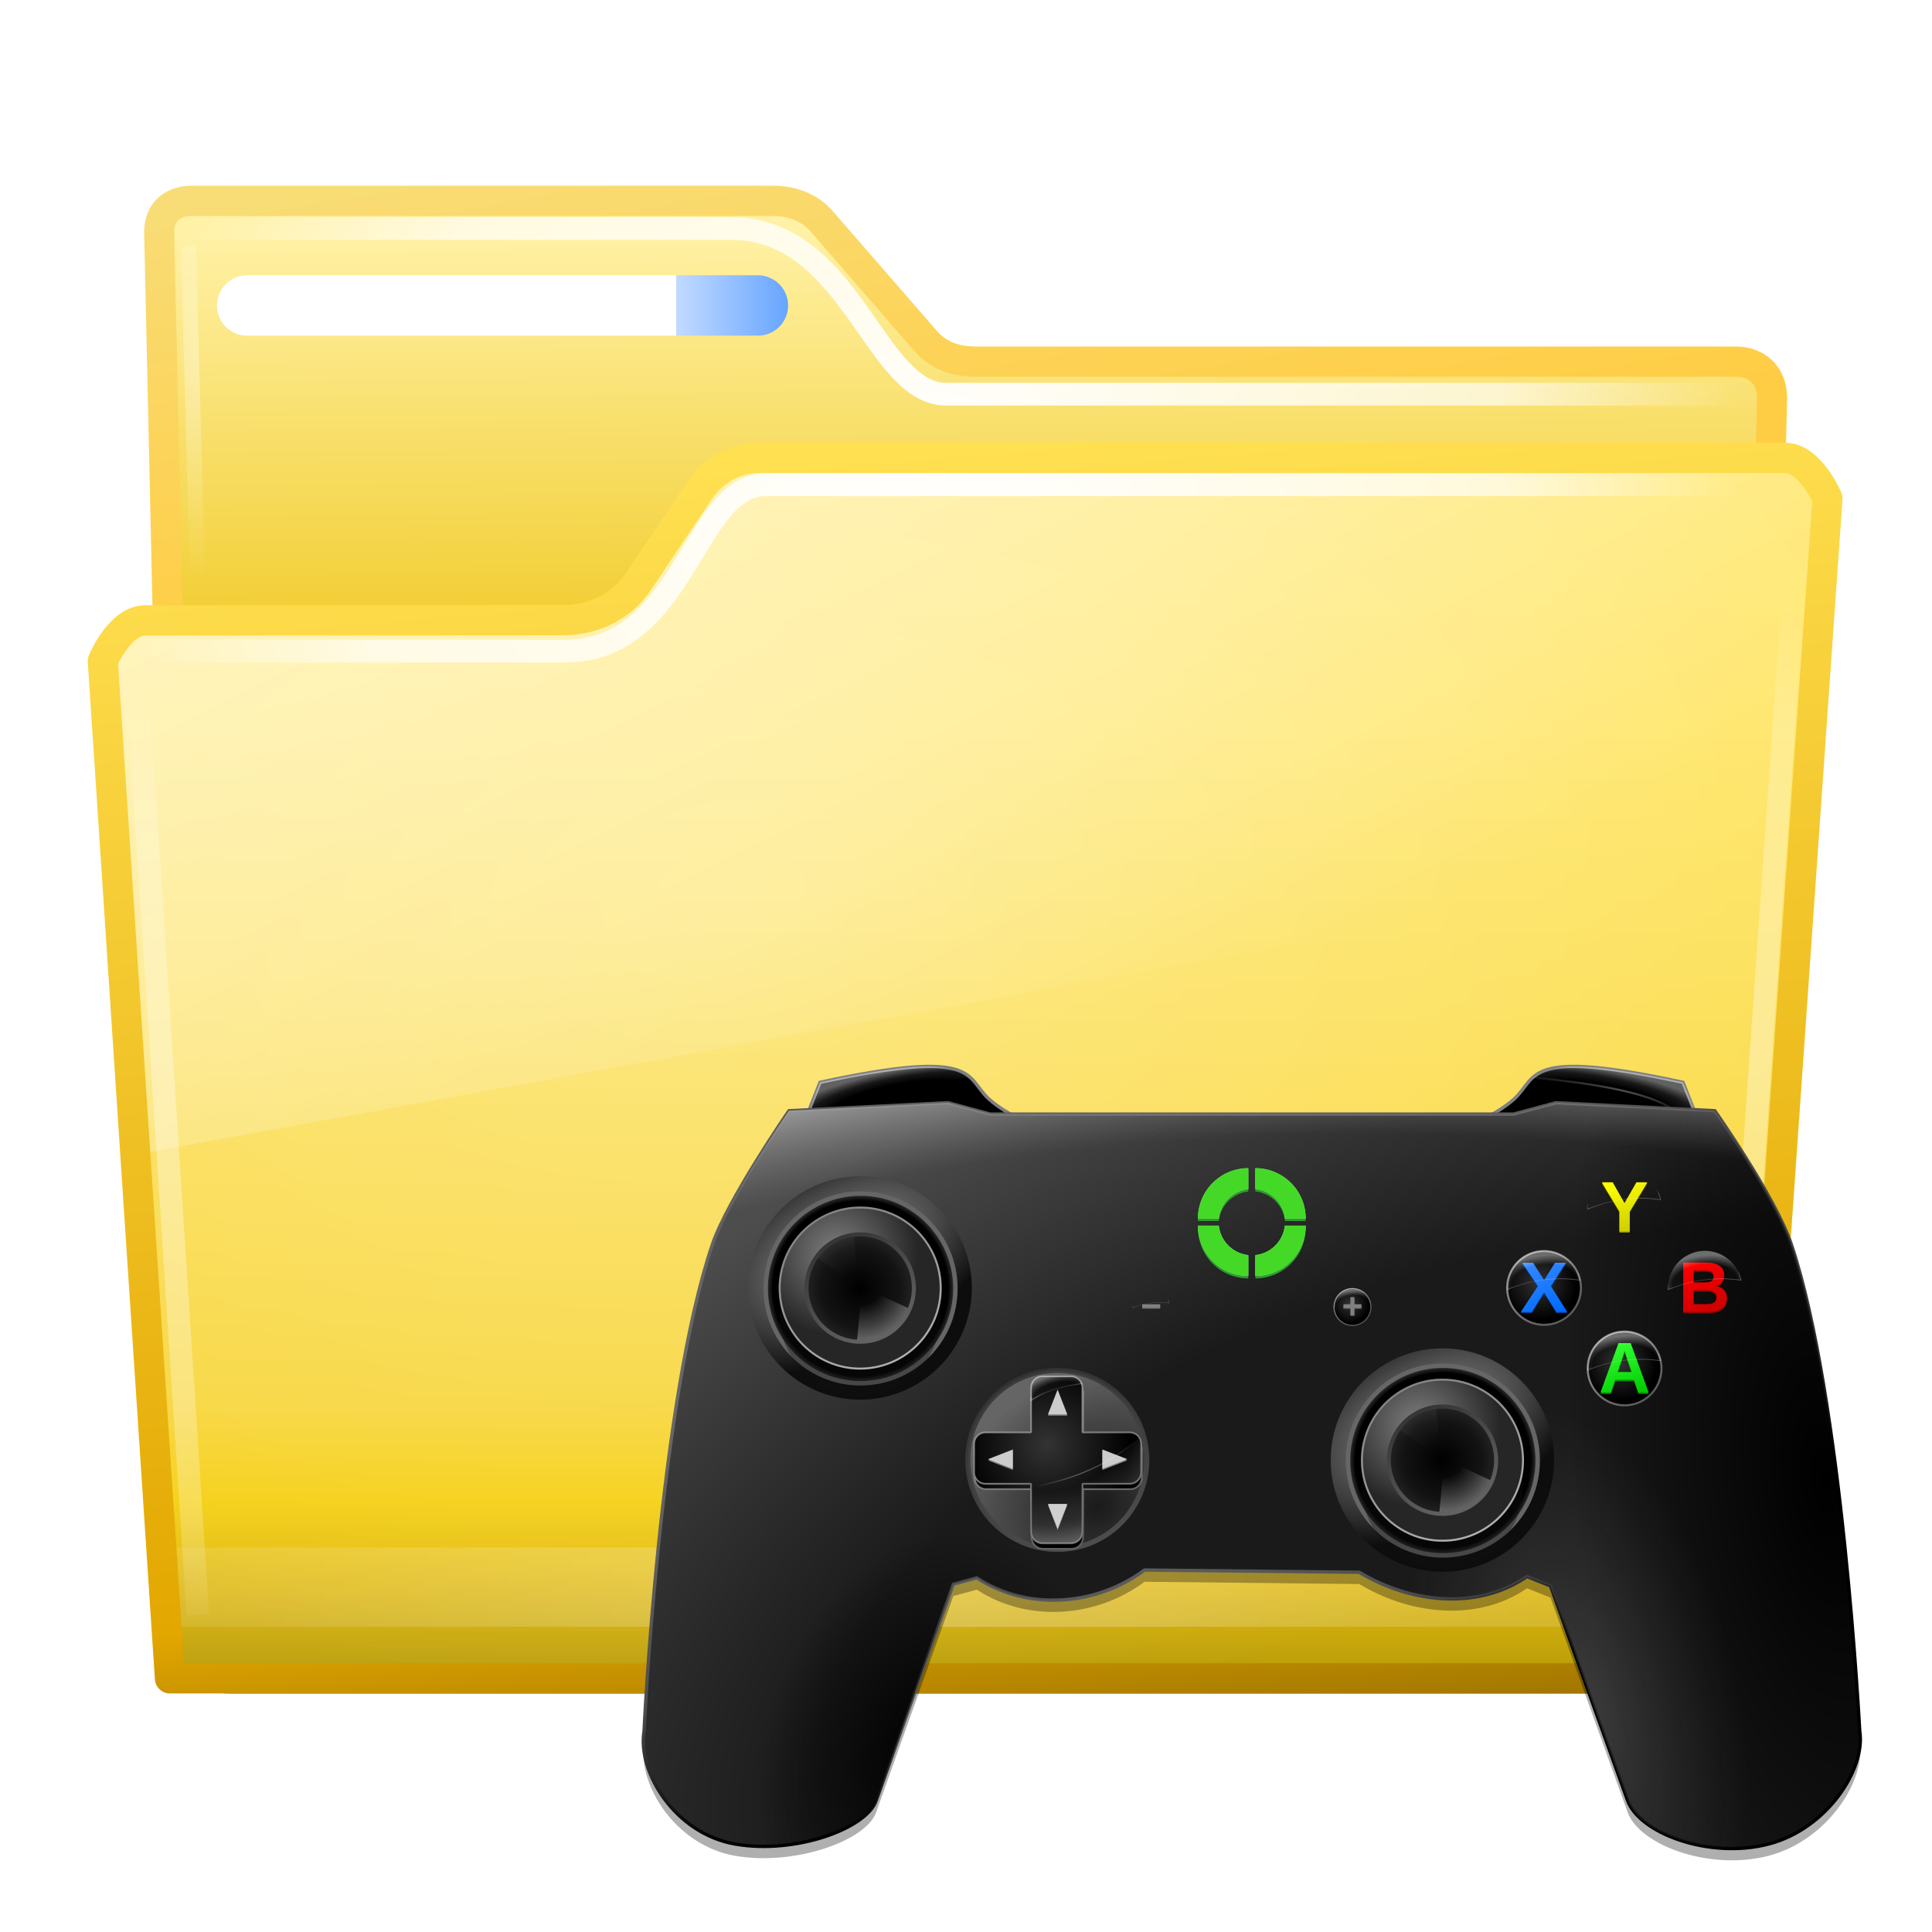 <svg height="256" viewBox="0 0 256 256" width="256" xmlns="http://www.w3.org/2000/svg" xmlns:xlink="http://www.w3.org/1999/xlink">
  <defs>
    <linearGradient id="linearGradient6701">
      <stop offset="0" stop-color="#fff"/>
      <stop offset="1" stop-color="#fff" stop-opacity="0"/>
    </linearGradient>
    <linearGradient id="linearGradient6520">
      <stop offset="0" stop-color="#fff" stop-opacity=".3"/>
      <stop offset="1" stop-color="#fff" stop-opacity="0"/>
    </linearGradient>
    <filter id="filter4454" color-interpolation-filters="sRGB" height="4.714" width="1.323" x="-.161" y="-1.857">
      <feGaussianBlur stdDeviation="15.477"/>
    </filter>
    <linearGradient id="linearGradient4786" gradientTransform="matrix(5.366 0 0 5.087 24.876 281.347)" gradientUnits="userSpaceOnUse" x1="15.133" x2="15.044" y1="17.42" y2="6.623">
      <stop offset="0" stop-color="#f0c923"/>
      <stop offset="1" stop-color="#fff1a5"/>
    </linearGradient>
    <filter id="filter4123" color-interpolation-filters="sRGB" height="1.737" width="1.154" x="-.077" y="-.369">
      <feGaussianBlur stdDeviation="6.45"/>
    </filter>
    <linearGradient id="linearGradient4790" gradientUnits="userSpaceOnUse" x1="107.5" x2="94.814" y1="357" y2="279.762">
      <stop offset="0" stop-color="#ffcd44"/>
      <stop offset="1" stop-color="#f5e38c"/>
    </linearGradient>
    <linearGradient id="linearGradient11897" gradientUnits="userSpaceOnUse" x1="148.066" x2="148.066" y1="486.029" y2="315.263">
      <stop offset="0" stop-color="#b79b0a"/>
      <stop offset=".063" stop-color="#dcb50c"/>
      <stop offset=".13" stop-color="#f5ce0c"/>
      <stop offset=".2" stop-color="#f7d435"/>
      <stop offset=".7" stop-color="#ffe564"/>
      <stop offset="1" stop-color="#ffe76d"/>
    </linearGradient>
    <radialGradient id="radialGradient69112" cx="147.016" cy="525.86" gradientTransform="matrix(1.587 0 -0 .753 -86.287 85.9)" gradientUnits="userSpaceOnUse" r="103.047" xlink:href="#linearGradient6701"/>
    <filter id="filter4375-19" color-interpolation-filters="sRGB" height="2.706" width="1.027" x="-.014" y="-.853">
      <feGaussianBlur stdDeviation="1.066"/>
    </filter>
    <linearGradient id="linearGradient4324-3">
      <stop offset="0" stop-color="#fff"/>
      <stop offset=".711" stop-color="#fff" stop-opacity=".653"/>
      <stop offset="1" stop-color="#fff" stop-opacity="0"/>
    </linearGradient>
    <linearGradient id="linearGradient6330" gradientUnits="userSpaceOnUse" x1="167.422" x2="180.588" y1="320.081" y2="482.759">
      <stop offset="0" stop-color="#ffe051"/>
      <stop offset=".853" stop-color="#e3a700"/>
      <stop offset="1" stop-color="#9b7200"/>
    </linearGradient>
    <linearGradient id="linearGradient6345" gradientUnits="userSpaceOnUse" x1="85.711" x2="130.892" y1="333.963" y2="426.569">
      <stop offset="0" stop-color="#fff" stop-opacity=".501"/>
      <stop offset="1" stop-color="#fff" stop-opacity="0"/>
    </linearGradient>
    <radialGradient id="radialGradient6522" cx="129.671" cy="373.827" gradientTransform="matrix(1.648 -.21 .129 1 -143.259 41.552)" gradientUnits="userSpaceOnUse" r="108.063" xlink:href="#linearGradient6520"/>
    <linearGradient id="linearGradient1153" gradientUnits="userSpaceOnUse" x1="28.764" x2="104.454" y1="36.473" y2="36.473">
      <stop offset="0" stop-color="#fff"/>
      <stop offset=".804" stop-color="#fff"/>
      <stop offset=".804" stop-color="#c2daff"/>
      <stop offset="1" stop-color="#67a5ff"/>
    </linearGradient>
    <radialGradient id="radialGradient4473" cx="247.518" cy="398.591" gradientTransform="matrix(18.995 1.488 -.695 8.777 -4177.069 -3468.231)" gradientUnits="userSpaceOnUse" r="6.67" xlink:href="#linearGradient4324-3"/>
    <filter id="filter4504" color-interpolation-filters="sRGB" height="1.017" width="1.596" x="-.298" y="-.008">
      <feGaussianBlur stdDeviation=".366"/>
    </filter>
    <radialGradient id="radialGradient4510" cx="247.068" cy="400.185" gradientTransform="matrix(18.991 -1.537 .728 8.902 -4934.661 -2770.632)" gradientUnits="userSpaceOnUse" r="6.67" xlink:href="#linearGradient4324-3"/>
    <radialGradient id="radialGradient4684" cx="143.602" cy="314.059" gradientTransform="matrix(1 .005 -.003 .66 .994 125.472)" gradientUnits="userSpaceOnUse" r="101.605" xlink:href="#linearGradient4324-3"/>
    <filter id="filter4686" color-interpolation-filters="sRGB" height="1.267" width="1.014" x="-.007" y="-.133">
      <feGaussianBlur stdDeviation=".559"/>
    </filter>
    <radialGradient id="radialGradient5200" cx="143.602" cy="314.059" gradientTransform="matrix(1 .005 -.003 .66 .994 134.194)" gradientUnits="userSpaceOnUse" r="101.605" xlink:href="#linearGradient4324-3"/>
    <radialGradient id="radialGradient1239" cx="53.078" cy="315.766" gradientTransform="matrix(12.122 -.519 1.255 28.998 -987.397 -8818.051)" gradientUnits="userSpaceOnUse" r=".945" xlink:href="#linearGradient6701"/>
    <filter id="filter1241" color-interpolation-filters="sRGB" height="1.082" width="5.77" x="-2.385" y="-.041">
      <feGaussianBlur stdDeviation=".696"/>
    </filter>
    <linearGradient id="linearGradient5060-820">
      <stop offset="0"/>
      <stop offset="1" stop-opacity="0"/>
    </linearGradient>
    <filter id="filter1303" color-interpolation-filters="sRGB" height="1.071" width="1.044" x="-.022" y="-.036">
      <feGaussianBlur stdDeviation="1.646"/>
    </filter>
    <radialGradient id="radialGradient31890" cx="10.948" cy="13.048" gradientTransform="matrix(1.532 -.294 .072 .373 -6.364 7.583)" gradientUnits="userSpaceOnUse" r="12.015">
      <stop offset="0" stop-color="#fff" stop-opacity="0"/>
      <stop offset=".548" stop-color="#f0f0f0" stop-opacity="0"/>
      <stop offset=".754" stop-color="#e1e1e1" stop-opacity=".1"/>
      <stop offset="1" stop-color="#f6f6f6" stop-opacity=".4"/>
    </radialGradient>
    <radialGradient id="radialGradient31892" cx="9.07" cy="8.468" gradientTransform="matrix(1.414 -.231 .033 .205 -4.485 8.172)" gradientUnits="userSpaceOnUse" r="12.015" xlink:href="#linearGradient6520"/>
    <radialGradient id="radialGradient5156" cx="98.407" cy="103.824" gradientTransform="matrix(2.049 -.626 .335 1.096 -135.526 38.078)" gradientUnits="userSpaceOnUse" r="90.952">
      <stop offset="0" stop-color="#1a1a1a"/>
      <stop offset=".541" stop-color="#1a1a1a"/>
      <stop offset="1" stop-color="#4d4d4d"/>
    </radialGradient>
    <radialGradient id="radialGradient1263" cx="46.024" cy="24.758" gradientTransform="matrix(1.571 -.339 .165 .767 -45.003 39.414)" gradientUnits="userSpaceOnUse" r="90.952">
      <stop offset="0" stop-color="#808080"/>
      <stop offset=".774" stop-color="#4d4d4d"/>
      <stop offset="1"/>
    </radialGradient>
    <radialGradient id="radialGradient11152" cx="407.842" cy="-91.027" gradientTransform="matrix(.411 -.047 .113 .983 -7.86 174.433)" gradientUnits="userSpaceOnUse" r="90.952" xlink:href="#linearGradient5060-820"/>
    <radialGradient id="radialGradient7727" cx="-64.871" cy="91.222" gradientTransform="matrix(.254 .081 -.112 .351 42.283 79.521)" gradientUnits="userSpaceOnUse" r="90.952" xlink:href="#linearGradient5060-820"/>
    <radialGradient id="radialGradient11727" cx="276.751" cy="-2.314" gradientTransform="matrix(.262 -.053 .1 .493 40.304 115.958)" gradientUnits="userSpaceOnUse" r="90.952">
      <stop offset="0" stop-color="#ccc" stop-opacity=".2"/>
      <stop offset="1" stop-color="#999" stop-opacity="0"/>
    </radialGradient>
    <radialGradient id="radialGradient12176" cx="-154.824" cy="-196.834" gradientTransform="matrix(.011 -1.157 2.557 .023 589.215 -76.413)" gradientUnits="userSpaceOnUse" r="90.952">
      <stop offset="0" stop-color="#fff" stop-opacity="0"/>
      <stop offset=".798" stop-color="#999" stop-opacity="0"/>
      <stop offset="1" stop-color="#fff"/>
    </radialGradient>
    <radialGradient id="radialGradient4774" cx="4.289" cy="31.792" gradientTransform="matrix(1.395 -.77 .442 .8 -16.987 9.387)" gradientUnits="userSpaceOnUse" r="16.651">
      <stop offset="0" stop-color="#999"/>
      <stop offset="1" stop-color="#0d0d0d"/>
    </radialGradient>
    <radialGradient id="radialGradient4776" cx="5.681" cy="37.185" gradientUnits="userSpaceOnUse" r="14.469">
      <stop offset="0"/>
      <stop offset=".903"/>
      <stop offset="1" stop-color="#4d4d4d"/>
    </radialGradient>
    <filter id="filter93812" color-interpolation-filters="sRGB" height="1.384" width="1.384" x="-.192" y="-.192">
      <feGaussianBlur stdDeviation="1.754"/>
    </filter>
    <radialGradient id="radialGradient88680" cx="29.1" cy="63.099" gradientUnits="userSpaceOnUse" r="11.099">
      <stop offset="0" stop-color="#808080"/>
      <stop offset="1" stop-color="#262626"/>
    </radialGradient>
    <linearGradient id="linearGradient1919" gradientUnits="userSpaceOnUse" x1="25.418" x2="37.94" y1="56.561" y2="78.842">
      <stop offset="0" stop-color="#808080"/>
      <stop offset="1" stop-color="#b2b2b2"/>
    </linearGradient>
    <radialGradient id="radialGradient88745" cx="32.324" cy="67.83" gradientUnits="userSpaceOnUse" r="7.765">
      <stop offset="0"/>
      <stop offset=".693" stop-color="#131313"/>
      <stop offset="1" stop-color="#262626"/>
    </radialGradient>
    <radialGradient id="radialGradient91424" cx="32.455" cy="67.644" gradientTransform="matrix(2.056 .01 -.01 2.015 -33.59 -69.096)" gradientUnits="userSpaceOnUse" r="3.556">
      <stop offset="0" stop-color="#fff" stop-opacity="0"/>
      <stop offset=".357" stop-color="#fff" stop-opacity="0"/>
      <stop offset="1" stop-color="#fff" stop-opacity=".3"/>
    </radialGradient>
    <filter id="filter91954" color-interpolation-filters="sRGB" height="1.222" width="1.243" x="-.122" y="-.111">
      <feGaussianBlur stdDeviation=".326"/>
    </filter>
    <linearGradient id="linearGradient1921" gradientUnits="userSpaceOnUse" x1="28.678" x2="36.604" y1="60.39" y2="74.911">
      <stop offset="0" stop-color="#333"/>
      <stop offset="1" stop-color="#666"/>
    </linearGradient>
    <radialGradient id="radialGradient20587" cx="-17.852" cy="55.105" gradientUnits="userSpaceOnUse" r="5.6" xlink:href="#linearGradient20585"/>
    <linearGradient id="linearGradient20585">
      <stop offset="0" stop-color="#333"/>
      <stop offset="1"/>
    </linearGradient>
    <linearGradient id="linearGradient1923" gradientUnits="userSpaceOnUse" x1="-20.928" x2="-12.799" xlink:href="#linearGradient20573" y1="51.025" y2="60.843"/>
    <linearGradient id="linearGradient20573">
      <stop offset="0" stop-color="#999"/>
      <stop offset="1" stop-color="#666" stop-opacity=".851"/>
    </linearGradient>
    <linearGradient id="linearGradient15475" gradientUnits="userSpaceOnUse" x1="-18.732" x2="-15.803" y1="52.234" y2="60.127">
      <stop offset="0" stop-color="#3f3"/>
      <stop offset="1" stop-color="#00ca00"/>
    </linearGradient>
    <radialGradient id="radialGradient32995-9" cx="-17.141" cy="56.574" gradientTransform="matrix(1.324 -.14 .075 .711 1.268 12.387)" gradientUnits="userSpaceOnUse" r="5.492" xlink:href="#linearGradient95371"/>
    <linearGradient id="linearGradient95371">
      <stop offset="0" stop-color="#fff" stop-opacity="0"/>
      <stop offset=".648" stop-color="#fff" stop-opacity="0"/>
      <stop offset="1" stop-color="#fff" stop-opacity=".4"/>
    </linearGradient>
    <linearGradient id="linearGradient96439" gradientUnits="userSpaceOnUse" x1="-18.059" x2="-17.896" xlink:href="#linearGradient17356" y1="54.348" y2="55.161"/>
    <linearGradient id="linearGradient17356">
      <stop offset="0" stop-color="#fff" stop-opacity="0"/>
      <stop offset="1" stop-color="#fff" stop-opacity=".3"/>
    </linearGradient>
    <radialGradient id="radialGradient32995-6" cx="-17.141" cy="56.574" gradientTransform="matrix(1.324 -.14 .075 .711 1.268 12.387)" gradientUnits="userSpaceOnUse" r="5.492" xlink:href="#linearGradient95371"/>
    <linearGradient id="linearGradient96553" gradientUnits="userSpaceOnUse" x1="-18.059" x2="-17.896" xlink:href="#linearGradient17356" y1="54.348" y2="55.161"/>
    <radialGradient id="radialGradient32995" cx="-17.141" cy="56.574" gradientTransform="matrix(1.324 -.14 .075 .711 1.268 12.387)" gradientUnits="userSpaceOnUse" r="5.492" xlink:href="#linearGradient95371"/>
    <linearGradient id="linearGradient1935" gradientUnits="userSpaceOnUse" x1="-18.059" x2="-17.896" xlink:href="#linearGradient17356" y1="54.348" y2="55.161"/>
    <linearGradient id="linearGradient32997-3" gradientUnits="userSpaceOnUse" x1="-18.059" x2="-17.896" xlink:href="#linearGradient17356" y1="54.348" y2="55.161"/>
    <radialGradient id="radialGradient2188" cx="37.549" cy="71.832" gradientTransform="matrix(1.351 -.963 .849 1.191 -70.606 20.273)" gradientUnits="userSpaceOnUse" r="13.337" xlink:href="#linearGradient17356"/>
    <linearGradient id="linearGradient2329" gradientUnits="userSpaceOnUse" x1="29.685" x2="40.367" y1="49.393" y2="75.271">
      <stop offset="0" stop-color="#333" stop-opacity=".843"/>
      <stop offset="1" stop-color="#4d4d4d"/>
    </linearGradient>
    <radialGradient id="radialGradient85191" cx="-29.885" cy="65.336" gradientUnits="userSpaceOnUse" r="14.771" xlink:href="#linearGradient20585"/>
    <linearGradient id="linearGradient85193" gradientUnits="userSpaceOnUse" x1="-35.133" x2="-23.072" xlink:href="#linearGradient20573" y1="53.596" y2="82.718"/>
    <radialGradient id="radialGradient58777" cx="-29.99" cy="64.39" gradientUnits="userSpaceOnUse" r="14.771" xlink:href="#linearGradient20585"/>
    <linearGradient id="linearGradient53189" gradientUnits="userSpaceOnUse" x1="-35.238" x2="-23.177" xlink:href="#linearGradient20573" y1="52.65" y2="81.771"/>
    <radialGradient id="radialGradient83882" cx="-27.898" cy="60.194" gradientTransform="matrix(2.861 -.023 .024 2.926 48.553 -119.878)" gradientUnits="userSpaceOnUse" r="9.737">
      <stop offset="0" stop-color="#fff" stop-opacity="0"/>
      <stop offset=".548" stop-color="#f0f0f0" stop-opacity="0"/>
      <stop offset=".754" stop-color="#e1e1e1" stop-opacity=".2"/>
      <stop offset="1" stop-color="#f6f6f6" stop-opacity=".6"/>
    </radialGradient>
    <radialGradient id="radialGradient82285" cx="-23.471" cy="67.432" gradientTransform="matrix(1.299 -.596 .067 .146 2.379 45.338)" gradientUnits="userSpaceOnUse" r="9.737" xlink:href="#linearGradient6520"/>
    <radialGradient id="radialGradient97784" cx="6.07" cy="29.59" gradientTransform="matrix(1.502 -.38 .17 .671 -7.814 11.448)" gradientUnits="userSpaceOnUse" r="4.671">
      <stop offset="0" stop-color="#fff" stop-opacity="0"/>
      <stop offset=".567" stop-color="#fff" stop-opacity="0"/>
      <stop offset=".754" stop-color="#fff" stop-opacity=".15"/>
      <stop offset="1" stop-color="#fff" stop-opacity=".4"/>
    </radialGradient>
    <linearGradient id="linearGradient97453" gradientUnits="userSpaceOnUse" x1="4.442" x2="4.227" xlink:href="#linearGradient6520" y1="29.261" y2="28.511"/>
    <filter id="filter27077" color-interpolation-filters="sRGB" height="1.216" width="1.216" x="-.108" y="-.108">
      <feGaussianBlur stdDeviation=".722"/>
    </filter>
    <linearGradient id="linearGradient4042" gradientUnits="userSpaceOnUse" x1="-19.088" x2="-15.653" y1="51.86" y2="59.521">
      <stop offset="0" stop-color="#f00"/>
      <stop offset="1" stop-color="#c00"/>
    </linearGradient>
    <linearGradient id="linearGradient4046" gradientUnits="userSpaceOnUse" x1="-18.742" x2="-15.386" y1="52.226" y2="59.698">
      <stop offset="0" stop-color="#38f"/>
      <stop offset="1" stop-color="#006aff"/>
    </linearGradient>
    <linearGradient id="linearGradient4054" gradientUnits="userSpaceOnUse" x1="-18.605" x2="-15.93" y1="52.121" y2="59.534">
      <stop offset="0" stop-color="#ff0"/>
      <stop offset="1" stop-color="#cc0"/>
    </linearGradient>
  </defs>
  <rect fill-rule="evenodd" filter="url(#filter4454)" height="20" opacity=".8" rx="8.153" ry="10" transform="matrix(.903 0 0 .297 9.573 158.761)" width="230" x="15" y="201"/>
  <g enable-background="new" transform="matrix(1.058 0 0 1.064 -28.633 -304.291)">
    <path d="m52.094 312c-2.336 0-4.094 1.278-4.094 3.95v167.466c0 3.952 2.447 6.585 5.772 6.585h189.555c3.344 0 4.673-2.461 4.673-5.905v-147.522c0-2.951-2.011-4.547-4.516-4.547h-93.987c-1.693 0-4.434-.205-6.493-2.561l-13.071-14.954c-1.757-2.011-4.225-2.511-6.09-2.511z" fill="url(#linearGradient4786)" fill-rule="evenodd"/>
    <path d="m122.25 324c-3.198 0-5.916 1.724-7.531 4.125l-7.656 11.344c-1.912 2.841-5.3 4.78-9.469 4.781h-44.691c-3.197 0-5.392 3.037-5.344 5.062l.406 16.688h199.194l1.281-36.938c.104-3.037-2.147-5.062-5.344-5.062z" fill-rule="evenodd" filter="url(#filter4123)" opacity=".712" transform="translate(0 20)"/>
    <path d="m51.094 311c-2.336 0-4.094 1.278-4.094 3.95l3.78 168.466c0 3.952 2.447 6.585 5.772 6.585h183.996c3.344 0 4.673-2.461 4.673-5.905l3.78-148.522c0-2.951-2.011-4.547-4.516-4.547h-94.987c-1.693 0-4.434-.205-6.493-2.561l-13.071-14.954c-1.757-2.011-4.225-2.511-6.09-2.511z" fill="none" stroke="url(#linearGradient4790)" stroke-width="3.769"/>
    <path d="m51.07 314.443h67.537c15.096 0 17.92 20.638 26.983 20.638h103.022" fill="none" filter="url(#filter4686)" stroke="url(#radialGradient5200)" stroke-width="2.827"/>
    <path d="m32.764 36.473h67.69" fill="#82b7ff" stroke="url(#linearGradient1153)" stroke-linecap="round" stroke-width="8" transform="matrix(.945 0 0 .94 27.055 289.746)"/>
    <path d="m50.673 296.605 1.095 41.308" fill="none" filter="url(#filter1241)" opacity=".6" stroke="url(#radialGradient1239)" stroke-width="1.885" transform="translate(0 20)"/>
  </g>
  <g enable-background="new" transform="matrix(1.058 0 0 1.064 -28.703 -294.725)">
    <path d="m122.254 334.01h128.406c3.197 0 5.344 5.062 5.344 5.062l-10.344 146.938h-197.25l-8.406-126.688s2.116-5.062 5.312-5.062l52.281-.031c4.168-.002 7.557-1.94 9.469-4.781l7.656-11.344c1.616-2.401 4.333-4.094 7.531-4.094z" fill="url(#linearGradient11897)"/>
    <path d="m245.656 480.938h-197.25v3h197.25z" fill="url(#radialGradient69112)" fill-rule="evenodd" filter="url(#filter4375-19)" opacity=".499" transform="matrix(1 0 0 3.292 0 -1113.528)"/>
    <path d="m122.254 334.01h128.406c3.197 0 5.344 5.062 5.344 5.062l-10.344 146.938h-197.25l-8.406-126.688s2.116-5.062 5.312-5.062l52.281-.031c4.168-.002 7.557-1.94 9.469-4.781l7.656-11.344c1.616-2.401 4.333-4.094 7.531-4.094z" fill="url(#radialGradient6522)"/>
    <path d="m122.254 334.009c-3.198 0-5.916 1.692-7.531 4.093l-7.657 11.344c-1.912 2.841-5.299 4.78-9.467 4.782l-52.282.031c-3.197 0-5.33 3.037-5.311 5.063l4.287 61.42 208.935-37.755 2.777-43.916c-.003-3.038-2.148-5.063-5.344-5.063z" fill="url(#linearGradient6345)"/>
    <path d="m241.877 480.938h-187.801v3h187.801z" fill="url(#radialGradient69112)" fill-rule="evenodd" filter="url(#filter4375-19)" opacity=".3" transform="matrix(1 0 0 .722 0 131.781)"/>
    <path d="m122.188 323h128.406c3.197 0 5.344 5.062 5.344 5.062l-10.344 146.938h-197.25l-8.406-126.688s2.116-5.062 5.312-5.062l52.281-.031c4.168-.002 7.557-1.94 9.469-4.781l7.656-11.344c1.616-2.401 4.333-4.094 7.531-4.094z" fill="none" stroke="url(#linearGradient6330)" stroke-linecap="round" stroke-linejoin="round" stroke-width="3.769" transform="translate(.066 11.01)"/>
    <path d="m242.728 466.93 9.579-136.678" fill="none" filter="url(#filter4504)" opacity=".6" stroke="url(#radialGradient4473)" stroke-width="2.827" transform="translate(.066 11.01)"/>
    <path d="m51.845 467.081-7.683-117.524" fill="none" filter="url(#filter4504)" opacity=".6" stroke="url(#radialGradient4510)" stroke-width="2.827" transform="translate(.066 11.01)"/>
    <path d="m45.401 347.075h52.419c15.096 0 16.03-20.715 25.093-20.715h125.699" fill="none" filter="url(#filter4686)" stroke="url(#radialGradient4684)" stroke-width="2.827" transform="translate(.066 11.01)"/>
  </g>
  <g transform="matrix(.889 0 0 .889 108.977 137.668)">
    <path d="m-26.59 104.953c-.987 6.127 4.624 15.243 13.6 16.8 8.976 1.557 19.601-2.336 21-6.5l11.5-32.222 3.5-.947c7.469 4.882 17.644 4.284 25-1.176l32 .332c8.106 4.856 17.993 5.483 25.0.637l3.5 1.389 11.5 31.987c1.772 4.93 12.257 8.774 21 6.5 8.743-2.274 14.492-11.187 13.6-16.8 0 0-2.599-50.032-10.2-72.6-2.402-7.132-11.4-19.9-11.4-19.9l-23.7-1.2-6.3 1.7h-78l-6.3-1.7-23.7 1.2s-9.117 13.192-11.4 19.9c-7.881 23.155-10.2 72.6-10.2 72.6z" fill-opacity=".876" filter="url(#filter1303)" opacity=".6"/>
    <g transform="matrix(-1 0 0 1 127.911 0)">
      <path d="m-2.149 10.995 1.788-4.532c23.848-5.142 21.587-.799 25.145 2.46 1.427 1.307 3.523 2.436 3.523 2.436z" stroke="#808080" stroke-width=".5"/>
      <path d="m16.273 4.092c-3.324-.045-8.437.604-16.635 2.371l-1.787 4.531 3.288-.479c3.646-2.609 12.495-3.978 20.812-4.749-1.025-.597-3.265-1.642-5.678-1.674z" fill="url(#radialGradient31890)" stroke="url(#radialGradient31892)" stroke-width=".3"/>
    </g>
    <g>
      <path d="m-2.149 10.995 1.788-4.532c23.848-5.142 21.587-.799 25.145 2.46 1.427 1.307 3.523 2.436 3.523 2.436z" stroke="#808080" stroke-width=".5"/>
      <path d="m16.273 4.092c-3.324-.045-8.437.604-16.635 2.371l-1.787 4.531 3.288-.479c3.646-2.609 12.495-3.978 20.812-4.749-1.025-.597-3.265-1.642-5.678-1.674z" fill="url(#radialGradient31890)" stroke="url(#radialGradient31892)" stroke-width=".3"/>
    </g>
    <path d="m-26.59 103.2c-.987 6.127 4.624 15.243 13.6 16.8 8.976 1.557 19.601-2.336 21-6.5l11.5-32.222 3.5-.947c7.469 4.882 17.644 4.284 25-1.176l32 .332c8.106 4.856 17.993 5.483 25.0.637l3.5 1.389 11.5 31.987c1.772 4.93 12.257 8.774 21 6.5 8.743-2.274 14.492-11.187 13.6-16.8 0 0-2.599-50.032-10.2-72.6-2.402-7.132-11.4-19.9-11.4-19.9l-23.7-1.2-6.3 1.7h-78l-6.3-1.7-23.7 1.2s-9.117 13.192-11.4 19.9c-7.881 23.155-10.2 72.6-10.2 72.6z" fill="url(#radialGradient5156)" stroke="url(#radialGradient1263)" stroke-width=".5"/>
    <path d="m-26.59 103.2c-.987 6.127 4.624 15.243 13.6 16.8 8.976 1.557 19.601-2.336 21-6.5l11.5-32.222 3.5-.947c7.469 4.882 17.644 4.284 25-1.176l32 .332c8.106 4.856 17.993 5.483 25.0.637l3.5 1.389 11.5 31.987c1.772 4.93 12.257 8.774 21 6.5 8.743-2.274 14.492-11.187 13.6-16.8 0 0-2.599-50.032-10.2-72.6-2.402-7.132-11.4-19.9-11.4-19.9l-23.7-1.2-6.3 1.7h-78l-6.3-1.7-23.7 1.2s-9.117 13.192-11.4 19.9c-7.881 23.155-10.2 72.6-10.2 72.6z" fill="url(#radialGradient11152)"/>
    <path d="m-26.59 103.2c-.987 6.127 4.624 15.243 13.6 16.8 8.976 1.557 19.601-2.336 21-6.5l11.5-32.222 3.5-.947c7.469 4.882 17.644 4.284 25-1.176l32 .332c8.106 4.856 17.993 5.483 25.0.637l3.5 1.389 11.5 31.987c1.772 4.93 12.257 8.774 21 6.5 8.743-2.274 14.492-11.187 13.6-16.8 0 0-2.599-50.032-10.2-72.6-2.402-7.132-11.4-19.9-11.4-19.9l-23.7-1.2-6.3 1.7h-78l-6.3-1.7-23.7 1.2s-9.117 13.192-11.4 19.9c-7.881 23.155-10.2 72.6-10.2 72.6z" fill="url(#radialGradient7727)"/>
    <path d="m-26.59 103.2c-.987 6.127 4.624 15.243 13.6 16.8 8.976 1.557 19.601-2.336 21-6.5l11.5-32.222 3.5-.947c7.469 4.882 17.644 4.284 25-1.176l32 .332c8.106 4.856 17.993 5.483 25.0.637l3.5 1.389 11.5 31.987c1.772 4.93 12.257 8.774 21 6.5 8.743-2.274 14.492-11.187 13.6-16.8 0 0-2.599-50.032-10.2-72.6-2.402-7.132-11.4-19.9-11.4-19.9l-23.7-1.2-6.3 1.7h-78l-6.3-1.7-23.7 1.2s-9.117 13.192-11.4 19.9c-7.881 23.155-10.2 72.6-10.2 72.6z" fill="url(#radialGradient11727)"/>
    <path d="m-26.59 103.2c-.987 6.127 4.624 15.243 13.6 16.8 8.976 1.557 19.601-2.336 21-6.5l11.5-32.222 3.5-.947c7.469 4.882 17.644 4.284 25-1.176l32 .332c8.106 4.856 17.993 5.483 25.0.637l3.5 1.389 11.5 31.987c1.772 4.93 12.257 8.774 21 6.5 8.743-2.274 14.492-11.187 13.6-16.8 0 0-2.599-50.032-10.2-72.6-2.402-7.132-11.4-19.9-11.4-19.9l-23.7-1.2-6.3 1.7h-78l-6.3-1.7-23.7 1.2s-9.117 13.192-11.4 19.9c-7.881 23.155-10.2 72.6-10.2 72.6z" fill="url(#radialGradient12176)"/>
    <g transform="translate(86.79 25.655)">
      <circle cx="5.617" cy="37.109" fill="url(#radialGradient4774)" r="16.651"/>
      <circle cx="5.681" cy="37.185" fill="url(#radialGradient4776)" r="14.139" stroke="#666" stroke-linecap="round" stroke-linejoin="bevel" stroke-width=".662"/>
    </g>
    <g>
      <circle cx="5.617" cy="37.109" fill="url(#radialGradient4774)" r="16.651"/>
      <circle cx="5.681" cy="37.185" fill="url(#radialGradient4776)" r="14.139" stroke="#666" stroke-linecap="round" stroke-linejoin="bevel" stroke-width=".662"/>
    </g>
    <g transform="matrix(1.095 0 0 1.095 -29.799 -37.097)">
      <circle cx="32.352" cy="71.439" fill="#121212" filter="url(#filter93812)" opacity=".6" r="10.962"/>
      <circle cx="32.352" cy="67.786" fill="url(#radialGradient88680)" r="10.962" stroke="url(#linearGradient1919)" stroke-linecap="round" stroke-linejoin="bevel" stroke-width=".274"/>
      <circle cx="32.352" cy="67.786" fill="url(#radialGradient88745)" r="7.308"/>
      <path d="m39.48 69.426-6.917-1.808.604 7.534c3.203-.523 5.489-2.611 6.313-5.726z" fill="url(#radialGradient91424)" filter="url(#filter91954)" transform="matrix(.985 .174 -.174 .985 12.306 -4.635)"/>
      <path d="m38.991 70.688-6.428-3.07 2.039 7.028c2.023-.639 3.399-1.772 4.388-3.958z" fill="url(#radialGradient91424)" filter="url(#filter91954)" opacity=".4" transform="matrix(-.985 -.174 .174 -.985 52.536 140.011)"/>
      <circle cx="32.352" cy="67.786" fill="none" r="7.308" stroke="url(#linearGradient1921)" stroke-linecap="round" stroke-linejoin="bevel" stroke-width=".548"/>
    </g>
    <g transform="matrix(1.095 0 0 1.095 56.991 -11.443)">
      <circle cx="32.352" cy="71.439" fill="#121212" filter="url(#filter93812)" opacity=".6" r="10.962"/>
      <circle cx="32.352" cy="67.786" fill="url(#radialGradient88680)" r="10.962" stroke="url(#linearGradient1919)" stroke-linecap="round" stroke-linejoin="bevel" stroke-width=".274"/>
      <circle cx="32.352" cy="67.786" fill="url(#radialGradient88745)" r="7.308"/>
      <path d="m39.48 69.426-6.917-1.808.604 7.534c3.203-.523 5.489-2.611 6.313-5.726z" fill="url(#radialGradient91424)" filter="url(#filter91954)" transform="matrix(.985 .174 -.174 .985 12.306 -4.635)"/>
      <path d="m38.991 70.688-6.428-3.07 2.039 7.028c2.023-.639 3.399-1.772 4.388-3.958z" fill="url(#radialGradient91424)" filter="url(#filter91954)" opacity=".4" transform="matrix(-.985 -.174 .174 -.985 52.536 140.011)"/>
      <circle cx="32.352" cy="67.786" fill="none" r="7.308" stroke="url(#linearGradient1921)" stroke-linecap="round" stroke-linejoin="bevel" stroke-width=".548"/>
    </g>
    <g transform="translate(155.328 17.699)">
      <g transform="translate(-18.63 -24.531)">
        <circle cx="-17.14" cy="55.941" r="5.5" style="stroke-width:.3;stroke-linecap:round;stroke-linejoin:bevel;stroke-opacity:.984;fill:url(#radialGradient20587);stroke:url(#linearGradient1923)"/>
        <path d="m-15.083 59.724-.651-1.875h-2.797l-.651 1.875h-1.536l2.677-7.339h1.813l2.667 7.339zm-2.052-6.208-.031.115-.125.427-.896 2.635h2.109l-.724-2.109-.224-.708z" fill="#090"/>
        <path d="m-15.083 59.496-.651-1.875h-2.797l-.651 1.875h-1.536l2.677-7.339h1.813l2.667 7.339zm-2.052-6.208-.031.115-.125.427-.896 2.635h2.109l-.724-2.109-.224-.708z" fill="url(#linearGradient15475)"/>
        <path d="m-17.157 50.415a5.5 5.5 0 0 0 -5.5 5.5 5.5 5.5 0 0 0 .021.295c2.748-1.199 6.549-2.061 10.863-1.412a5.5 5.5 0 0 0 -5.385-4.383z" style="stroke-width:.1;stroke-linecap:round;stroke-linejoin:bevel;stroke-opacity:.984;fill:url(#radialGradient32995-9);stroke:url(#linearGradient96439)"/>
      </g>
      <g transform="translate(-6.63 -36.531)">
        <circle cx="-17.14" cy="55.941" r="5.5" style="stroke-width:.3;stroke-linecap:round;stroke-linejoin:bevel;stroke-opacity:.984;stroke:url(#linearGradient1923);fill:url(#radialGradient20587)"/>
        <path d="m-13.888 57.63q0 1-.75 1.547-.75.547-2.083.547h-3.672v-7.339h3.359q1.344 0 2.031.469.693.464.693 1.375 0 .625-.349 1.057-.344.427-1.052.578.891.104 1.354.563.469.453.469 1.203zm-1.969-3.193q0-.495-.318-.703-.313-.208-.932-.208h-1.75v1.818h1.76q.651 0 .943-.224.297-.229.297-.682zm.427 3.073q0-1.031-1.479-1.031h-1.948v2.104h2.005q.74 0 1.078-.266.344-.271.344-.807z" fill="#900"/>
        <path d="m-13.888 57.403q0 1-.75 1.547-.75.547-2.083.547h-3.672v-7.339h3.359q1.344 0 2.031.469.693.464.693 1.375 0 .625-.349 1.057-.344.427-1.052.578.891.104 1.354.563.469.453.469 1.203zm-1.969-3.193q0-.495-.318-.703-.313-.208-.932-.208h-1.75v1.818h1.76q.651 0 .943-.224.297-.229.297-.682zm.427 3.073q0-1.031-1.479-1.031h-1.948v2.104h2.005q.74 0 1.078-.266.344-.271.344-.807z" fill="url(#linearGradient4042)"/>
        <path d="m-17.157 50.415a5.5 5.5 0 0 0 -5.5 5.5 5.5 5.5 0 0 0 .021.295c2.748-1.199 6.549-2.061 10.863-1.412a5.5 5.5 0 0 0 -5.385-4.383z" style="stroke-width:.1;stroke-linecap:round;stroke-linejoin:bevel;stroke-opacity:.984;fill:url(#radialGradient32995-6);stroke:url(#linearGradient96553)"/>
      </g>
      <g transform="translate(-30.63 -36.531)">
        <circle cx="-17.14" cy="55.941" r="5.5" style="stroke-width:.3;stroke-linecap:round;stroke-linejoin:bevel;stroke-opacity:.984;stroke:url(#linearGradient1923);fill:url(#radialGradient20587)"/>
        <path d="m-15.292 59.695-1.844-2.922-1.844 2.922h-1.625l2.542-3.859-2.328-3.479h1.625l1.63 2.594 1.63-2.594h1.615l-2.229 3.479 2.443 3.859z" fill="#004099"/>
        <path d="m-15.292 59.525-1.844-2.922-1.844 2.922h-1.625l2.542-3.859-2.328-3.479h1.625l1.63 2.594 1.63-2.594h1.615l-2.229 3.479 2.443 3.859z" fill="url(#linearGradient4046)"/>
        <path d="m-17.157 50.415a5.5 5.5 0 0 0 -5.5 5.5 5.5 5.5 0 0 0 .021.295c2.748-1.199 6.549-2.061 10.863-1.412a5.5 5.5 0 0 0 -5.385-4.383z" style="stroke-width:.1;stroke-linecap:round;stroke-linejoin:bevel;stroke-opacity:.984;fill:url(#radialGradient32995);stroke:url(#linearGradient1935)"/>
      </g>
      <g transform="translate(-18.63 -48.531)">
        <circle cx="-17.14" cy="55.941" r="5.5" style="stroke-width:.3;stroke-linecap:round;stroke-linejoin:bevel;stroke-opacity:.984;stroke:url(#linearGradient1923);fill:url(#radialGradient20587)"/>
        <path d="m-16.375 56.68v3.01h-1.531v-3.01l-2.615-4.328h1.609l1.76 3.104 1.781-3.104h1.609z" fill="#990"/>
        <path d="m-16.375 56.519v3.01h-1.531v-3.01l-2.615-4.328h1.609l1.76 3.104 1.781-3.104h1.609z" fill="url(#linearGradient4054)"/>
        <path d="m-17.157 50.415a5.5 5.5 0 0 0 -5.5 5.5 5.5 5.5 0 0 0 .021.295c2.748-1.199 6.549-2.061 10.863-1.412a5.5 5.5 0 0 0 -5.385-4.383z" style="stroke-width:.1;stroke-linecap:round;stroke-linejoin:bevel;stroke-opacity:.984;stroke:url(#linearGradient32997-3);fill:url(#radialGradient32995)"/>
      </g>
    </g>
    <circle cx="35.007" cy="62.741" fill="url(#radialGradient2188)" r="13.337" stroke="url(#linearGradient2329)" stroke-linecap="round" stroke-linejoin="bevel" stroke-width=".756"/>
    <g transform="matrix(.852 0 0 .852 58.978 5.606)">
      <path d="m-30.627 53.366c-1.108 0-2 .892-2 2v7.818h-7.969c-1.108 0-2 .892-2 2v5c0 1.108.892 2 2 2h7.969v8.424c0 1.108.892 2 2 2h5c1.108 0 2-.892 2-2v-8.424h8.273c1.108 0 2-.892 2-2v-5c0-1.108-.892-2-2-2h-8.273v-7.818c0-1.108-.892-2-2-2z" fill="url(#radialGradient85191)" stroke="url(#linearGradient85193)" stroke-linecap="round" stroke-linejoin="bevel" stroke-width=".3"/>
      <path d="m-30.732 52.419c-1.108 0-2 .892-2 2v7.818h-7.969c-1.108 0-2 .892-2 2v5c0 1.108.892 2 2 2h7.969v8.424c0 1.108.892 2 2 2h5c1.108 0 2-.892 2-2v-8.424h8.273c1.108 0 2-.892 2-2v-5c0-1.108-.892-2-2-2h-8.273v-7.818c0-1.108-.892-2-2-2z" fill="url(#radialGradient58777)" stroke="url(#linearGradient53189)" stroke-linecap="round" stroke-linejoin="bevel" stroke-width=".3"/>
      <g transform="translate(-1.493 1.207)">
        <path d="m-34.418 64.255-4.339 1.693 4.339 1.688z" fill="#808080"/>
        <path d="m-34.418 64.031-4.339 1.693 4.339 1.688z" fill="#ccc"/>
        <path d="m-18.756 67.635 4.339-1.693-4.339-1.688z" fill="#808080"/>
        <path d="m-18.756 67.411 4.339-1.693-4.339-1.688z" fill="#ccc"/>
        <path d="m-24.897 58.114-1.693-4.339-1.688 4.339z" fill="#808080"/>
        <path d="m-24.897 57.891-1.693-4.339-1.688 4.339z" fill="#ccc"/>
        <path d="m-28.277 73.776 1.693 4.339 1.688-4.339z" fill="#808080"/>
        <path d="m-28.277 73.552 1.693 4.339 1.688-4.339z" fill="#ccc"/>
      </g>
      <path d="m-14.066 63.391c-4.459 4.058-10.547 7.024-18.667 8.431v7.84c0 1.108.892 2 2 2h5c1.108 0 2-.892 2-2v-8.424h8.273c1.108 0 2-.892 2-2v-5c0-1.052-.409-1.053-.607-.847z" fill="url(#radialGradient83882)" stroke="url(#radialGradient82285)" stroke-width=".2"/>
      <path d="m3.803 26.014c-1.108 0-2 .892-2 2v2.242c1.967-1.401 4.779-2.448 8.863-2.959-.288-.75-1.009-1.283-1.863-1.283z" fill="url(#radialGradient97784)" stroke="url(#linearGradient97453)" stroke-width=".2" transform="translate(-34.535 26.405)"/>
    </g>
    <g transform="matrix(.5 0 0 .5 87.57 11.975)">
      <circle cx="-17.14" cy="55.941" r="5.5" style="stroke-width:.3;stroke-linecap:round;stroke-linejoin:bevel;stroke-opacity:.984;stroke:url(#linearGradient1923);fill:url(#radialGradient20587)"/>
      <path d="m-16.56 56.524v2.125h-1.177v-2.125h-2.078v-1.167h2.078v-2.125h1.177v2.125h2.094v1.167z" fill="#4d4d4d"/>
      <path d="m-16.56 56.301v2.125h-1.177v-2.125h-2.078v-1.167h2.078v-2.125h1.177v2.125h2.094v1.167z" fill="#808080"/>
      <path d="m-17.157 50.415a5.5 5.5 0 0 0 -5.5 5.5 5.5 5.5 0 0 0 .021.295c2.748-1.199 6.549-2.061 10.863-1.412a5.5 5.5 0 0 0 -5.385-4.383z" style="stroke-width:.1;stroke-linecap:round;stroke-linejoin:bevel;stroke-opacity:.984;stroke:url(#linearGradient1935);fill:url(#radialGradient32995)"/>
    </g>
    <g transform="matrix(.5 0 0 .5 57.57 11.975)">
      <circle cx="-17.14" cy="55.941" r="5.5" style="stroke-width:.3;stroke-linecap:round;stroke-linejoin:bevel;stroke-opacity:.984;stroke:url(#linearGradient1923);fill:url(#radialGradient20587)"/>
      <path d="m-19.815 56.524v-1.167h5.349v1.167z" fill="#4d4d4d"/>
      <path d="m-19.815 56.301v-1.167h5.349v1.167z" fill="#808080"/>
      <path d="m-17.157 50.415a5.5 5.5 0 0 0 -5.5 5.5 5.5 5.5 0 0 0 .021.295c2.748-1.199 6.549-2.061 10.863-1.412a5.5 5.5 0 0 0 -5.385-4.383z" style="stroke-width:.1;stroke-linecap:round;stroke-linejoin:bevel;stroke-opacity:.984;stroke:url(#linearGradient1935);fill:url(#radialGradient32995)"/>
    </g>
    <g>
      <path d="m63.473 19.636a7.5 7.5 0 0 0 -7.5 7.5h3.104a4.97 4.97 0 0 1 4.396-4.396zm1.055 0v3.086a4.97 4.97 0 0 1 4.414 4.414h3.086a7.5 7.5 0 0 0 -7.5-7.5zm-8.555 8.555a7.5 7.5 0 0 0 7.5 7.5v-3.104a4.97 4.97 0 0 1 -4.396-4.396zm12.951 0a4.97 4.97 0 0 1 -4.396 4.396v3.104a7.5 7.5 0 0 0 7.5-7.5z" fill="#319b31"/>
      <path d="m63.473 19.264a7.5 7.5 0 0 0 -7.5 7.5h3.104a4.97 4.97 0 0 1 4.396-4.396zm1.055 0v3.086a4.97 4.97 0 0 1 4.414 4.414h3.086a7.5 7.5 0 0 0 -7.5-7.5zm-8.555 8.555a7.5 7.5 0 0 0 7.5 7.5v-3.104a4.97 4.97 0 0 1 -4.396-4.396zm12.951 0a4.97 4.97 0 0 1 -4.396 4.396v3.104a7.5 7.5 0 0 0 7.5-7.5z" fill="#9f9" filter="url(#filter27077)"/>
      <path d="m63.473 19.264a7.5 7.5 0 0 0 -7.5 7.5h3.104a4.97 4.97 0 0 1 4.396-4.396zm1.055 0v3.086a4.97 4.97 0 0 1 4.414 4.414h3.086a7.5 7.5 0 0 0 -7.5-7.5zm-8.555 8.555a7.5 7.5 0 0 0 7.5 7.5v-3.104a4.97 4.97 0 0 1 -4.396-4.396zm12.951 0a4.97 4.97 0 0 1 -4.396 4.396v3.104a7.5 7.5 0 0 0 7.5-7.5z" fill="#44d926"/>
    </g>
  </g>
</svg>
